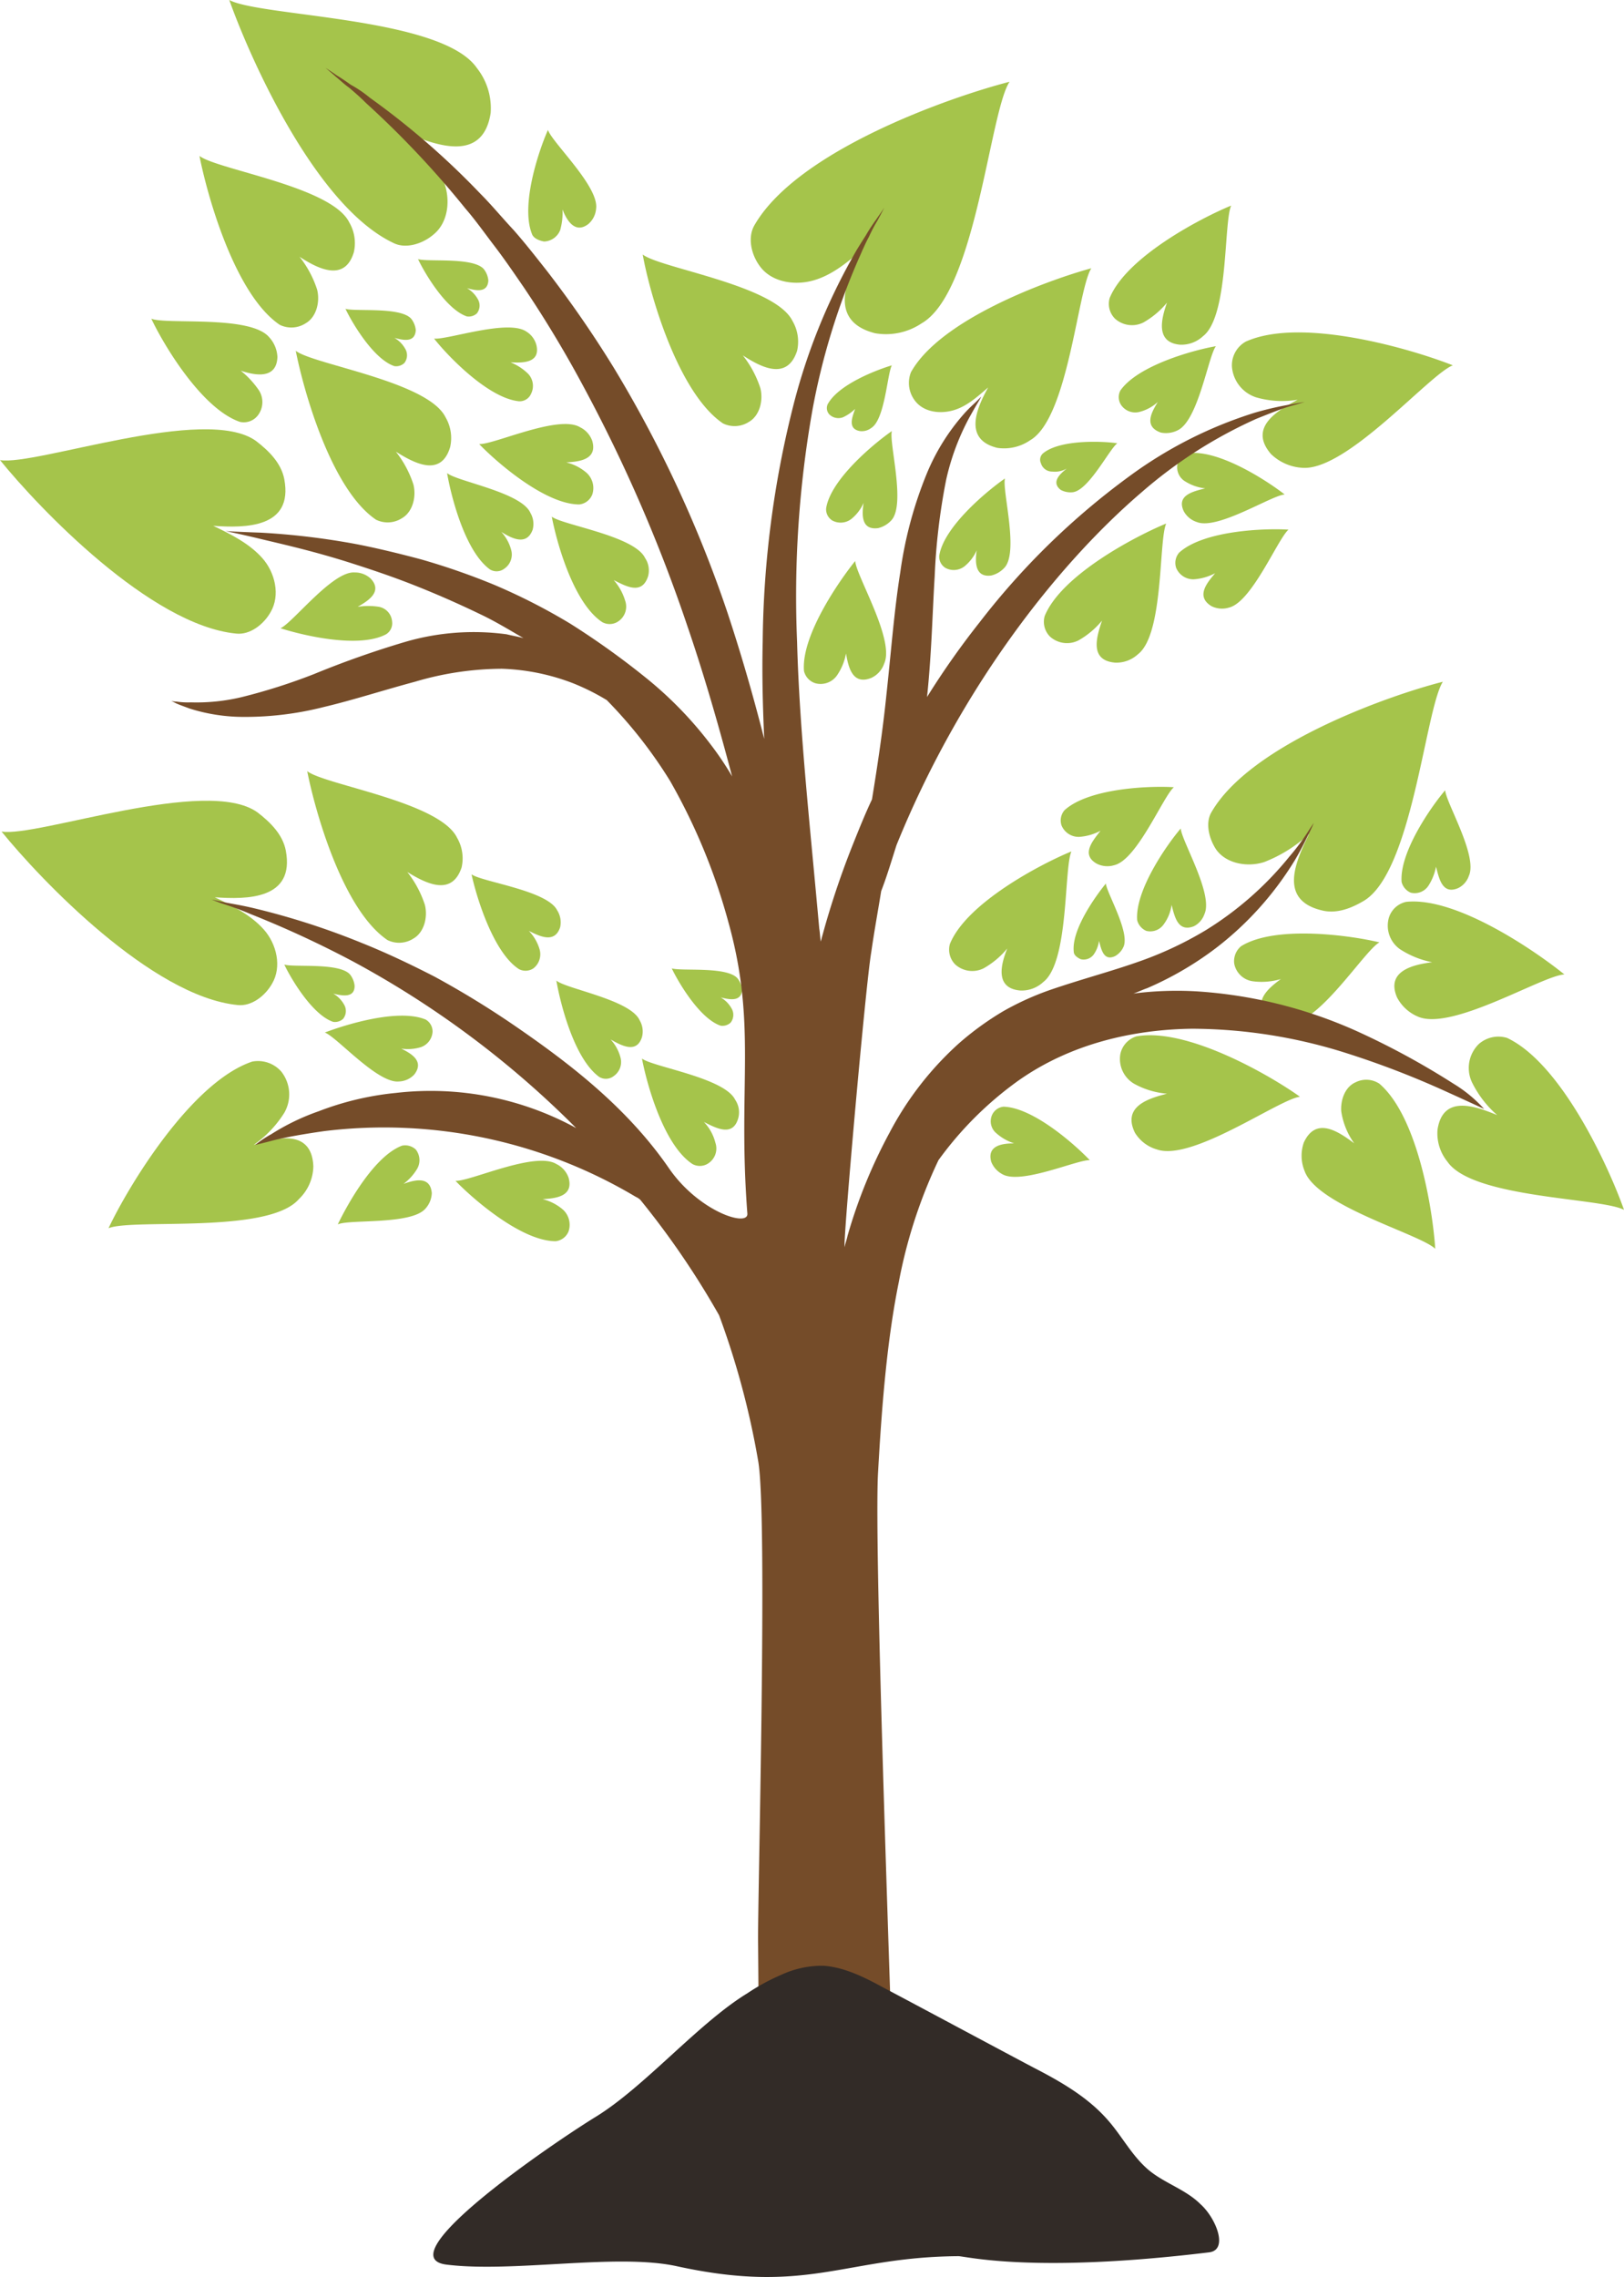 <svg xmlns="http://www.w3.org/2000/svg" width="241.382" height="338.416" viewBox="0 0 241.382 338.416">
  <g id="Group_30" data-name="Group 30" transform="translate(-1091.102 -425.627)">
    <path id="Path_419" data-name="Path 419" d="M1153.005,376.1a7.319,7.319,0,0,0,4.544,2.045c6.588.682,18.97-13.858,22.491-15.221-6.02-2.385-22.491-7.27-30.783-3.521a4.028,4.028,0,0,0-2.045,3.749,5.225,5.225,0,0,0,3.635,4.544,13.94,13.94,0,0,0,6.134.341C1154.027,369.626,1149.6,372.125,1153.005,376.1Z" transform="translate(127 117)" fill="#a5c44b" fill-rule="evenodd"/>
    <path id="Path_420" data-name="Path 420" d="M1094.165,358.153a9.508,9.508,0,0,0,6.929-1.477c8.065-4.657,10.11-31.465,13.063-35.895-8.86,2.272-31.578,10.223-37.94,21.355-1.022,1.817-.454,4.316.8,6.02,1.7,2.385,5.112,2.954,7.951,2.158s5.112-2.726,7.384-4.657C1089.962,349.861,1087.008,356.336,1094.165,358.153Z" transform="translate(127 117)" fill="#a5c44b" fill-rule="evenodd"/>
    <path id="Path_421" data-name="Path 421" d="M1006.358,379.849c-.454-2.385-2.272-4.2-4.2-5.68-7.5-5.452-32.828,3.748-38.053,2.84,5.793,7.156,22.378,24.536,35.1,25.785,2.045.227,4.089-1.363,5.112-3.181,1.477-2.5.682-5.907-1.25-8.065s-4.657-3.521-7.27-4.771C1000.565,387.119,1007.721,387.119,1006.358,379.849Z" transform="translate(127 117)" fill="#a5c44b" fill-rule="evenodd"/>
    <path id="Path_422" data-name="Path 422" d="M1082.578,360.766a6.088,6.088,0,0,0-.682-4.43c-2.613-5.339-19.651-7.838-22.264-9.882,1.022,5.793,5.225,20.56,11.927,25.1a3.921,3.921,0,0,0,3.862-.227c1.59-.909,2.158-3.181,1.7-5a15.587,15.587,0,0,0-2.613-4.885C1077.126,363.151,1081.1,365.309,1082.578,360.766Z" transform="translate(127 117)" fill="#a5c44b" fill-rule="evenodd"/>
    <path id="Path_423" data-name="Path 423" d="M1031.008,375.078a6.087,6.087,0,0,0-.682-4.43c-2.613-5.339-19.651-7.838-22.264-9.882,1.136,5.793,5.225,20.56,11.927,25.1a3.92,3.92,0,0,0,3.862-.227c1.59-.909,2.158-3.181,1.7-5a15.582,15.582,0,0,0-2.613-4.885C1025.669,377.464,1029.645,379.622,1031.008,375.078Z" transform="translate(127 117)" fill="#a5c44b" fill-rule="evenodd"/>
    <path id="Path_424" data-name="Path 424" d="M1016.695,346.112a6.088,6.088,0,0,0-.682-4.43c-2.613-5.339-19.651-7.838-22.264-9.882,1.136,5.793,5.225,20.56,11.927,25.1a3.921,3.921,0,0,0,3.862-.227c1.59-.909,2.158-3.181,1.7-5a15.587,15.587,0,0,0-2.613-4.884C1011.243,348.5,1015.332,350.656,1016.695,346.112Z" transform="translate(127 117)" fill="#a5c44b" fill-rule="evenodd"/>
    <path id="Path_425" data-name="Path 425" d="M1005.336,361.675a4.65,4.65,0,0,0-1.25-2.953c-2.84-3.294-15.221-1.817-17.493-2.726,1.818,3.862,7.5,13.4,13.177,15.335a2.645,2.645,0,0,0,2.613-.909,3.248,3.248,0,0,0,.227-3.748,13.389,13.389,0,0,0-2.726-2.953C1001.928,364.4,1005.222,365.082,1005.336,361.675Z" transform="translate(127 117)" fill="#a5c44b" fill-rule="evenodd"/>
    <path id="Path_426" data-name="Path 426" d="M1025.9,357.7a3.2,3.2,0,0,0-.682-1.7c-1.59-1.818-8.406-1.022-9.769-1.477,1.022,2.158,4.2,7.5,7.27,8.519a1.789,1.789,0,0,0,1.477-.454,1.875,1.875,0,0,0,.114-2.158,4.27,4.27,0,0,0-1.59-1.59C1023.965,359.176,1025.782,359.63,1025.9,357.7Z" transform="translate(127 117)" fill="#a5c44b" fill-rule="evenodd"/>
    <path id="Path_427" data-name="Path 427" d="M1036.687,350.315a3.2,3.2,0,0,0-.682-1.7c-1.59-1.817-8.406-1.022-9.769-1.477,1.022,2.158,4.2,7.5,7.27,8.519a1.789,1.789,0,0,0,1.477-.454,1.875,1.875,0,0,0,.114-2.158,4.271,4.271,0,0,0-1.59-1.59C1034.756,351.792,1036.573,352.247,1036.687,350.315Z" transform="translate(127 117)" fill="#a5c44b" fill-rule="evenodd"/>
    <path id="Path_428" data-name="Path 428" d="M1060.428,394.275a3.322,3.322,0,0,0-.454-2.726c-1.59-3.294-12.268-4.884-13.858-6.134.682,3.635,3.181,12.836,7.5,15.676a2.264,2.264,0,0,0,2.385-.114,2.64,2.64,0,0,0,1.022-3.067,8.182,8.182,0,0,0-1.7-3.067C1057.134,395.752,1059.519,397.115,1060.428,394.275Z" transform="translate(127 117)" fill="#a5c44b" fill-rule="evenodd"/>
    <path id="Path_429" data-name="Path 429" d="M1052.136,374.17a3.571,3.571,0,0,0-1.818-2.045c-3.181-1.931-12.836,2.613-14.994,2.5,2.5,2.613,9.769,8.974,14.88,8.974a2.338,2.338,0,0,0,1.931-1.477,3.064,3.064,0,0,0-.8-3.181,7.2,7.2,0,0,0-3.067-1.59C1050.091,377.237,1052.931,377.009,1052.136,374.17Z" transform="translate(127 117)" fill="#a5c44b" fill-rule="evenodd"/>
    <path id="Path_430" data-name="Path 430" d="M1006.585,435.055c-.454-2.385-2.272-4.2-4.2-5.68-7.5-5.452-32.828,3.748-38.053,2.84,5.793,7.156,22.378,24.536,35.1,25.785,2.045.227,4.089-1.363,5.112-3.181,1.477-2.5.682-5.907-1.25-8.065s-4.657-3.521-7.27-4.771C1000.792,442.325,1007.948,442.325,1006.585,435.055Z" transform="translate(127 117)" fill="#a5c44b" fill-rule="evenodd"/>
    <path id="Path_431" data-name="Path 431" d="M1177.768,476.516a6.666,6.666,0,0,0,1.477,4.771c3.749,5.452,22.832,5.339,26.24,7.156-2.158-6.134-9.2-21.7-17.38-25.558a4.411,4.411,0,0,0-4.2.909,4.992,4.992,0,0,0-1.022,5.68,15.614,15.614,0,0,0,3.749,4.884C1183.334,472.994,1178.563,471.291,1177.768,476.516Z" transform="translate(127 117)" fill="#a5c44b" fill-rule="evenodd"/>
    <path id="Path_432" data-name="Path 432" d="M1112.339,375.192a6.846,6.846,0,0,0,4.884-1.136c5.68-3.294,7.043-22.378,9.087-25.558-6.247,1.7-22.378,7.5-26.808,15.448a4.331,4.331,0,0,0,.568,4.2c1.249,1.7,3.635,2.045,5.68,1.477s3.635-2.045,5.225-3.408C1109.272,369.285,1107.228,373.942,1112.339,375.192Z" transform="translate(127 117)" fill="#a5c44b" fill-rule="evenodd"/>
    <path id="Path_433" data-name="Path 433" d="M1140.056,384.62a3.381,3.381,0,0,0,1.931,1.59c3.067,1.249,11.132-3.976,13.063-4.089-2.613-2.045-9.769-6.7-14.312-6.134a2.3,2.3,0,0,0-1.59,1.477,2.438,2.438,0,0,0,1.136,2.726,7.069,7.069,0,0,0,2.953,1.022C1141.419,381.667,1138.92,382.235,1140.056,384.62Z" transform="translate(127 117)" fill="#a5c44b" fill-rule="evenodd"/>
    <path id="Path_434" data-name="Path 434" d="M1171.748,456.864a6.227,6.227,0,0,0,3.067,2.84c5,2.272,18.629-6.134,21.81-6.248-4.2-3.408-16.016-11.586-23.514-10.791a3.43,3.43,0,0,0-2.613,2.5,4.285,4.285,0,0,0,1.7,4.544,13.615,13.615,0,0,0,4.771,1.931C1174.247,451.98,1170.044,452.889,1171.748,456.864Z" transform="translate(127 117)" fill="#a5c44b" fill-rule="evenodd"/>
    <path id="Path_435" data-name="Path 435" d="M1160.5,443.915c2.158.568,4.317-.227,6.248-1.363,7.27-4.2,9.2-28.511,11.813-32.6-8.065,2.045-28.625,9.315-34.418,19.424-.909,1.59-.341,3.862.682,5.452,1.477,2.158,4.657,2.726,7.156,1.931a20.815,20.815,0,0,0,6.7-4.2C1156.754,436.532,1154.028,442.325,1160.5,443.915Z" transform="translate(127 117)" fill="#a5c44b" fill-rule="evenodd"/>
    <path id="Path_436" data-name="Path 436" d="M1157.889,478.447a5.972,5.972,0,0,0,.114,4.2c1.818,5.225,17.266,9.428,19.424,11.586-.341-5.452-2.5-19.538-8.292-24.536a3.523,3.523,0,0,0-3.521-.227c-1.59.682-2.272,2.613-2.158,4.316a10.892,10.892,0,0,0,1.931,4.771C1163.115,476.856,1159.707,474.471,1157.889,478.447Z" transform="translate(127 117)" fill="#a5c44b" fill-rule="evenodd"/>
    <path id="Path_437" data-name="Path 437" d="M1132.786,476.97a5.646,5.646,0,0,0,3.294,2.5c5.225,1.817,18.175-7.5,21.242-7.838-4.43-3.181-16.812-10.337-24.309-8.974a3.49,3.49,0,0,0-2.385,2.613,4.272,4.272,0,0,0,2.045,4.43,12.22,12.22,0,0,0,4.884,1.477C1134.944,471.858,1130.855,472.994,1132.786,476.97Z" transform="translate(127 117)" fill="#a5c44b" fill-rule="evenodd"/>
    <path id="Path_438" data-name="Path 438" d="M1115.747,455.842a4.707,4.707,0,0,0,3.408-1.25c3.862-2.953,3.067-16.925,4.2-19.424-4.43,1.817-15.562,7.611-18.061,13.745a3.109,3.109,0,0,0,.8,3.067,3.781,3.781,0,0,0,4.2.568,12.525,12.525,0,0,0,3.521-2.954C1112.907,451.866,1111.885,455.5,1115.747,455.842Z" transform="translate(127 117)" fill="#a5c44b" fill-rule="evenodd"/>
    <path id="Path_439" data-name="Path 439" d="M1129.832,407.111a4.707,4.707,0,0,0,3.408-1.249c3.862-2.953,3.067-16.925,4.2-19.424-4.43,1.817-15.562,7.611-18.061,13.745a3.109,3.109,0,0,0,.8,3.067,3.782,3.782,0,0,0,4.2.568,12.522,12.522,0,0,0,3.521-2.953C1127.106,403.249,1125.97,406.771,1129.832,407.111Z" transform="translate(127 117)" fill="#a5c44b" fill-rule="evenodd"/>
    <path id="Path_440" data-name="Path 440" d="M1139.488,359.857a4.706,4.706,0,0,0,3.408-1.25c3.862-2.953,3.067-16.925,4.2-19.424-4.43,1.817-15.562,7.611-18.061,13.745a3.109,3.109,0,0,0,.8,3.067,3.781,3.781,0,0,0,4.2.568,12.523,12.523,0,0,0,3.521-2.954C1136.761,355.882,1135.739,359.516,1139.488,359.857Z" transform="translate(127 117)" fill="#a5c44b" fill-rule="evenodd"/>
    <path id="Path_441" data-name="Path 441" d="M1127.106,436.986a3.5,3.5,0,0,0,2.613.227c3.408-.8,7.27-10.223,8.86-11.586-3.521-.227-12.609.114-16.244,3.408a2.324,2.324,0,0,0-.454,2.272,2.753,2.753,0,0,0,2.613,1.7,7.879,7.879,0,0,0,3.181-.909C1126.538,433.578,1124.721,435.623,1127.106,436.986Z" transform="translate(127 117)" fill="#a5c44b" fill-rule="evenodd"/>
    <path id="Path_442" data-name="Path 442" d="M1144.145,398.705a3.5,3.5,0,0,0,2.613.227c3.408-.8,7.27-10.223,8.86-11.586-3.521-.227-12.609.114-16.244,3.408a2.324,2.324,0,0,0-.454,2.272,2.753,2.753,0,0,0,2.613,1.7,7.879,7.879,0,0,0,3.181-.909C1143.577,395.184,1141.76,397.229,1144.145,398.705Z" transform="translate(127 117)" fill="#a5c44b" fill-rule="evenodd"/>
    <path id="Path_443" data-name="Path 443" d="M1010.675,481.968a6.911,6.911,0,0,1-2.158,4.884c-4.544,5.225-24.649,2.84-28.284,4.316,2.953-6.247,12.268-21.7,21.355-24.763a4.6,4.6,0,0,1,4.316,1.477,5.48,5.48,0,0,1,.454,6.134,16.511,16.511,0,0,1-4.544,4.771C1005.222,477.652,1010.447,476.4,1010.675,481.968Z" transform="translate(127 117)" fill="#a5c44b" fill-rule="evenodd"/>
    <path id="Path_444" data-name="Path 444" d="M1093.6,409.383a3.636,3.636,0,0,0,1.931-2.158c1.59-3.521-4.2-13.063-4.316-15.221-2.385,2.953-8.065,11.132-7.611,16.357a2.5,2.5,0,0,0,1.7,1.817,2.979,2.979,0,0,0,3.181-1.136,8.454,8.454,0,0,0,1.363-3.294C1090.189,407.679,1090.757,410.519,1093.6,409.383Z" transform="translate(127 117)" fill="#a5c44b" fill-rule="evenodd"/>
    <path id="Path_445" data-name="Path 445" d="M1111.43,481.287a3.539,3.539,0,0,0,1.59,1.817c2.726,1.7,11.246-2.158,13.063-2.045-2.158-2.272-8.406-7.838-12.836-7.951a2.119,2.119,0,0,0-1.7,1.25,2.314,2.314,0,0,0,.682,2.726,7.426,7.426,0,0,0,2.613,1.477C1113.248,478.56,1110.749,478.788,1111.43,481.287Z" transform="translate(127 117)" fill="#a5c44b" fill-rule="evenodd"/>
    <path id="Path_446" data-name="Path 446" d="M1141.532,446.3a3.152,3.152,0,0,0,1.59-1.817c1.363-2.953-3.408-10.9-3.521-12.722-2.045,2.385-6.816,9.2-6.475,13.631a2.359,2.359,0,0,0,1.363,1.59,2.44,2.44,0,0,0,2.613-1.022,6.256,6.256,0,0,0,1.136-2.84C1138.693,444.824,1139.147,447.209,1141.532,446.3Z" transform="translate(127 117)" fill="#a5c44b" fill-rule="evenodd"/>
    <path id="Path_447" data-name="Path 447" d="M1180.835,440.621a3.152,3.152,0,0,0,1.59-1.817c1.363-2.953-3.408-10.9-3.521-12.722-2.045,2.385-6.816,9.2-6.475,13.631a2.359,2.359,0,0,0,1.363,1.59,2.44,2.44,0,0,0,2.613-1.022,7.857,7.857,0,0,0,1.136-2.84C1178,439.144,1178.45,441.643,1180.835,440.621Z" transform="translate(127 117)" fill="#a5c44b" fill-rule="evenodd"/>
    <path id="Path_448" data-name="Path 448" d="M1129.833,450.731a2.935,2.935,0,0,0,1.249-1.363c1.022-2.158-2.5-8.065-2.613-9.428-1.477,1.817-5.112,6.816-4.771,10.11,0,.568.568.909,1.022,1.136a1.848,1.848,0,0,0,1.931-.681,4.538,4.538,0,0,0,.8-2.045C1127.788,449.708,1128.129,451.526,1129.833,450.731Z" transform="translate(127 117)" fill="#a5c44b" fill-rule="evenodd"/>
    <path id="Path_449" data-name="Path 449" d="M1121.767,381.44a3.083,3.083,0,0,0,1.818.341c2.385-.341,5.452-6.475,6.588-7.27-2.272-.341-8.52-.568-11.019,1.477a1.239,1.239,0,0,0-.341,1.477,1.737,1.737,0,0,0,1.7,1.25,3.553,3.553,0,0,0,2.158-.454C1121.654,379.054,1120.291,380.3,1121.767,381.44Z" transform="translate(127 117)" fill="#a5c44b" fill-rule="evenodd"/>
    <path id="Path_450" data-name="Path 450" d="M1091.893,372.693a2.3,2.3,0,0,0,1.7-.454c2.045-1.249,2.385-8.065,3.067-9.314-2.272.682-7.951,2.84-9.542,5.793a1.394,1.394,0,0,0,.227,1.477,1.926,1.926,0,0,0,2.045.454,6.489,6.489,0,0,0,1.817-1.25C1090.757,370.648,1090.075,372.352,1091.893,372.693Z" transform="translate(127 117)" fill="#a5c44b" fill-rule="evenodd"/>
    <path id="Path_451" data-name="Path 451" d="M1152.664,459.818a4.408,4.408,0,0,0,3.181.909c4.43-.114,11.132-10.9,13.29-12.041-4.2-1.022-15.448-2.613-20.56.568a2.885,2.885,0,0,0-1.022,2.613,3.264,3.264,0,0,0,2.84,2.613,10.022,10.022,0,0,0,4.089-.341C1152.778,455.388,1150.052,457.546,1152.664,459.818Z" transform="translate(127 117)" fill="#a5c44b" fill-rule="evenodd"/>
    <path id="Path_452" data-name="Path 452" d="M1025.669,468.337a3.268,3.268,0,0,1-2.272,1.022c-3.181.341-9.315-6.7-11.018-7.27,2.953-1.136,10.9-3.635,14.994-1.931a2.047,2.047,0,0,1,1.022,1.817,2.579,2.579,0,0,1-1.7,2.272,6.539,6.539,0,0,1-2.953.227C1025.1,465.157,1027.259,466.293,1025.669,468.337Z" transform="translate(127 117)" fill="#a5c44b" fill-rule="evenodd"/>
    <path id="Path_453" data-name="Path 453" d="M1028.281,485.944a3.607,3.607,0,0,1-.909,2.272c-2.045,2.5-11.359,1.59-13.063,2.385,1.363-2.84,5.339-10.11,9.542-11.7a2.312,2.312,0,0,1,2.045.568,2.565,2.565,0,0,1,.227,2.84,7.759,7.759,0,0,1-2.045,2.272C1025.669,484.013,1028.054,483.331,1028.281,485.944Z" transform="translate(127 117)" fill="#a5c44b" fill-rule="evenodd"/>
    <path id="Path_454" data-name="Path 454" d="M1111.431,394.162a3.875,3.875,0,0,0,2.045-1.249c2.045-2.5-.454-11.473,0-13.177-2.613,1.817-9.087,7.156-9.769,11.473a1.949,1.949,0,0,0,.909,1.817,2.6,2.6,0,0,0,2.84-.227,6.365,6.365,0,0,0,1.818-2.385C1109.045,392,1108.932,394.5,1111.431,394.162Z" transform="translate(127 117)" fill="#a5c44b" fill-rule="evenodd"/>
    <path id="Path_455" data-name="Path 455" d="M1094.619,387.119a3.876,3.876,0,0,0,2.045-1.249c2.045-2.5-.454-11.473,0-13.177-2.613,1.817-9.087,7.156-9.769,11.473a1.949,1.949,0,0,0,.909,1.817,2.6,2.6,0,0,0,2.84-.227,6.367,6.367,0,0,0,1.817-2.385C1092.233,384.961,1092.006,387.46,1094.619,387.119Z" transform="translate(127 117)" fill="#a5c44b" fill-rule="evenodd"/>
    <path id="Path_456" data-name="Path 456" d="M1136.648,372.92a3.871,3.871,0,0,0,2.5-.341c3.067-1.477,4.544-11.018,5.68-12.5-3.294.568-11.586,2.84-14.2,6.588a2.119,2.119,0,0,0,.114,2.158,2.539,2.539,0,0,0,2.726,1.022,6.407,6.407,0,0,0,2.726-1.477C1135.285,369.853,1134.035,372.011,1136.648,372.92Z" transform="translate(127 117)" fill="#a5c44b" fill-rule="evenodd"/>
    <path id="Path_457" data-name="Path 457" d="M1043.275,387.346a3.264,3.264,0,0,0-.341-2.5c-1.363-3.067-10.9-4.657-12.381-5.907.568,3.294,2.613,11.586,6.361,14.313a1.892,1.892,0,0,0,2.158-.114,2.54,2.54,0,0,0,1.022-2.726,6.406,6.406,0,0,0-1.477-2.726C1040.095,388.6,1042.367,389.845,1043.275,387.346Z" transform="translate(127 117)" fill="#a5c44b" fill-rule="evenodd"/>
    <path id="Path_458" data-name="Path 458" d="M1019.194,394.616a3.45,3.45,0,0,0-2.385-.909c-3.294-.227-9.2,7.5-11.018,8.292,3.181,1.022,11.586,3.067,15.676.909a1.918,1.918,0,0,0,.909-1.931,2.4,2.4,0,0,0-1.931-2.158,9.95,9.95,0,0,0-3.181,0C1018.853,397.91,1021.011,396.547,1019.194,394.616Z" transform="translate(127 117)" fill="#a5c44b" fill-rule="evenodd"/>
    <path id="Path_459" data-name="Path 459" d="M1037.028,325.439a9.616,9.616,0,0,0-2.045-6.7c-5.225-7.611-32.147-7.611-36.8-10.11,3.067,8.633,12.836,30.67,24.422,36.122,1.817.909,4.316.114,5.907-1.25,2.272-1.817,2.613-5.339,1.477-8.065-1.022-2.726-3.181-4.884-5.225-6.929C1029.19,330.323,1035.892,332.709,1037.028,325.439Z" transform="translate(127 117)" fill="#a5c44b" fill-rule="evenodd"/>
    <path id="Path_460" data-name="Path 460" d="M1051.568,341.91a3.379,3.379,0,0,0,1.136-2.272c.454-3.294-6.588-9.882-7.156-11.7-1.363,3.067-4.089,11.132-2.385,15.448.227.682,1.136,1.022,1.818,1.136a2.68,2.68,0,0,0,2.385-1.7,9.433,9.433,0,0,0,.341-3.067C1048.273,341.228,1049.523,343.5,1051.568,341.91Z" transform="translate(127 117)" fill="#a5c44b" fill-rule="evenodd"/>
    <path id="Path_461" data-name="Path 461" d="M1043.843,359.971a3.336,3.336,0,0,0-1.477-2.045c-2.726-1.931-11.813,1.249-13.745,1.022,2.045,2.613,8.065,8.86,12.609,9.315a1.845,1.845,0,0,0,1.818-1.136,2.611,2.611,0,0,0-.455-2.953,7.993,7.993,0,0,0-2.613-1.7C1041.8,362.583,1044.411,362.583,1043.843,359.971Z" transform="translate(127 117)" fill="#a5c44b" fill-rule="evenodd"/>
    <path id="Path_462" data-name="Path 462" d="M1032.711,437.554a6.088,6.088,0,0,0-.682-4.43c-2.613-5.339-19.651-7.838-22.264-9.882,1.136,5.793,5.225,20.56,11.927,25.1a3.92,3.92,0,0,0,3.862-.227c1.59-.909,2.158-3.181,1.7-5a15.583,15.583,0,0,0-2.613-4.884C1027.259,439.826,1031.235,441.984,1032.711,437.554Z" transform="translate(127 117)" fill="#a5c44b" fill-rule="evenodd"/>
    <path id="Path_463" data-name="Path 463" d="M1074.4,455.729a3.2,3.2,0,0,0-.682-1.7c-1.59-1.817-8.406-1.022-9.769-1.477,1.022,2.158,4.2,7.5,7.27,8.519a1.789,1.789,0,0,0,1.477-.454,1.875,1.875,0,0,0,.114-2.158,4.27,4.27,0,0,0-1.59-1.59C1072.582,457.205,1074.286,457.546,1074.4,455.729Z" transform="translate(127 117)" fill="#a5c44b" fill-rule="evenodd"/>
    <path id="Path_464" data-name="Path 464" d="M1016.809,455.16a3.2,3.2,0,0,0-.682-1.7c-1.59-1.817-8.406-1.022-9.769-1.477,1.022,2.158,4.2,7.5,7.27,8.519a1.789,1.789,0,0,0,1.477-.454,1.875,1.875,0,0,0,.114-2.158,4.27,4.27,0,0,0-1.59-1.59C1014.991,456.637,1016.809,456.978,1016.809,455.16Z" transform="translate(127 117)" fill="#a5c44b" fill-rule="evenodd"/>
    <path id="Path_465" data-name="Path 465" d="M1073.832,474.812a3.321,3.321,0,0,0-.454-2.726c-1.59-3.294-12.268-4.884-13.858-6.134.682,3.635,3.181,12.836,7.5,15.676a2.264,2.264,0,0,0,2.385-.114,2.641,2.641,0,0,0,1.022-3.067,6.872,6.872,0,0,0-1.7-3.067C1070.538,476.289,1073.037,477.652,1073.832,474.812Z" transform="translate(127 117)" fill="#a5c44b" fill-rule="evenodd"/>
    <path id="Path_466" data-name="Path 466" d="M1048.614,483.672a3.57,3.57,0,0,0-1.817-2.045c-3.181-1.931-12.836,2.613-14.994,2.5,2.5,2.613,9.769,8.974,14.881,8.974a2.338,2.338,0,0,0,1.931-1.477,3.064,3.064,0,0,0-.8-3.181,7.206,7.206,0,0,0-3.067-1.59C1046.57,486.739,1049.409,486.512,1048.614,483.672Z" transform="translate(127 117)" fill="#a5c44b" fill-rule="evenodd"/>
    <path id="Path_467" data-name="Path 467" d="M1059.519,462.771a3.265,3.265,0,0,0-.341-2.5c-1.363-3.067-10.905-4.657-12.382-5.907.568,3.294,2.613,11.586,6.361,14.313a1.892,1.892,0,0,0,2.158-.114,2.54,2.54,0,0,0,1.022-2.726,6.408,6.408,0,0,0-1.477-2.726C1056.452,464.021,1058.724,465.27,1059.519,462.771Z" transform="translate(127 117)" fill="#a5c44b" fill-rule="evenodd"/>
    <path id="Path_468" data-name="Path 468" d="M1047.365,446.414a3.329,3.329,0,0,0-.454-2.5c-1.477-2.953-11.132-4.2-12.722-5.339.682,3.181,3.181,11.586,7.043,14.085a2.109,2.109,0,0,0,2.158-.114,2.656,2.656,0,0,0,.909-2.84,6.644,6.644,0,0,0-1.59-2.726C1044.3,447.777,1046.57,448.913,1047.365,446.414Z" transform="translate(127 117)" fill="#a5c44b" fill-rule="evenodd"/>
    <path id="Path_469" data-name="Path 469" d="M1180.154,469.7a115.208,115.208,0,0,0-14.426-7.838,68.614,68.614,0,0,0-23.968-5.907,50.638,50.638,0,0,0-9.2.341c.682-.227,1.363-.568,2.045-.8a48.709,48.709,0,0,0,10.45-6.134,47.846,47.846,0,0,0,11.473-12.836c1.022-1.7,1.7-3.181,2.158-4.089s.682-1.477.682-1.477-.341.454-.909,1.363a32.989,32.989,0,0,1-2.726,3.635,49.161,49.161,0,0,1-12.381,10.9,53.351,53.351,0,0,1-10.223,4.771c-3.862,1.363-8.179,2.5-12.836,4.089a42.316,42.316,0,0,0-7.043,3.181,44.093,44.093,0,0,0-6.588,4.771,47.561,47.561,0,0,0-10.337,13.29,76.367,76.367,0,0,0-6.248,15.335c-.114.568-.341,1.136-.454,1.7-.114-2.272,3.181-39.3,3.976-43.846.454-3.181,1.022-6.248,1.477-9.087.8-2.045,1.477-4.317,2.272-6.815,9.428-23.286,23.854-41.688,36.463-52.479a68.7,68.7,0,0,1,17.039-10.9c2.272-.909,3.976-1.59,5.225-1.931s1.931-.568,1.931-.568-.682.114-1.931.341a47.636,47.636,0,0,0-5.452,1.249,63.193,63.193,0,0,0-18.629,9.428,110.023,110.023,0,0,0-22.264,21.7,120.549,120.549,0,0,0-7.838,11.132c.682-6.475.8-12.5,1.136-17.948a93.424,93.424,0,0,1,1.7-14.313,35.848,35.848,0,0,1,3.408-9.2q.852-1.534,1.363-2.385c.341-.568.454-.8.454-.8l-.682.682c-.454.454-1.136,1.022-1.931,1.931a31.581,31.581,0,0,0-5.452,8.746,60.383,60.383,0,0,0-3.976,14.767c-.909,5.68-1.363,11.814-2.045,18.061-.568,5.566-1.363,10.791-2.158,15.676-1.022,2.158-1.931,4.43-2.84,6.7a125.923,125.923,0,0,0-4.771,14.426c-.114-.682-.114-1.25-.227-1.931-1.363-15.221-2.953-29.534-3.294-42.6a158.872,158.872,0,0,1,2.272-34.418,102.186,102.186,0,0,1,6.816-22.378c.568-1.249,1.022-2.385,1.59-3.408a21.6,21.6,0,0,1,1.25-2.385c.682-1.25,1.022-1.931,1.022-1.931s-.454.682-1.25,1.817a26.837,26.837,0,0,0-1.477,2.272c-.568.909-1.25,1.931-1.931,3.181a90.294,90.294,0,0,0-8.86,22.15,148.039,148.039,0,0,0-4.544,35.1c-.114,4.657,0,9.428.227,14.426-1.59-6.247-3.408-12.609-5.566-19.083a183.145,183.145,0,0,0-16.812-36.122,165.342,165.342,0,0,0-9.882-14.313c-1.7-2.158-3.294-4.2-5-6.134-1.7-1.817-3.294-3.749-4.884-5.339a116.332,116.332,0,0,0-16.471-14.313,18.021,18.021,0,0,0-2.84-1.931q-1.193-.852-2.045-1.363c-1.136-.8-1.7-1.136-1.7-1.136s.568.454,1.59,1.363c.568.454,1.136,1.022,1.931,1.59.8.682,1.59,1.363,2.5,2.272a139.748,139.748,0,0,1,14.767,15.676c1.477,1.7,2.84,3.635,4.316,5.566s2.953,4.089,4.43,6.248a169.523,169.523,0,0,1,8.746,14.54,229.143,229.143,0,0,1,15.449,35.554c2.613,7.611,4.771,15.221,6.7,22.491a45.98,45.98,0,0,0-3.294-4.885,56.709,56.709,0,0,0-9.655-9.882,118.15,118.15,0,0,0-11.132-7.951,89.354,89.354,0,0,0-11.359-5.793,102.392,102.392,0,0,0-10.791-3.748c-3.408-.909-6.7-1.7-9.655-2.272a110.813,110.813,0,0,0-14.2-1.7c-3.408-.114-5.225-.227-5.225-.227s1.817.341,5.112,1.136,7.951,1.817,13.631,3.635c2.84.909,5.907,1.931,9.087,3.181s6.588,2.726,10.11,4.43c2.158,1.022,4.2,2.272,6.361,3.521-.8-.227-1.59-.341-2.5-.568a36.355,36.355,0,0,0-15.108,1.136,140.863,140.863,0,0,0-13.518,4.771,86.639,86.639,0,0,1-10.678,3.408,28.738,28.738,0,0,1-7.611.8,11.715,11.715,0,0,1-2.158-.114,2.775,2.775,0,0,1-.8-.114l.682.341c.454.227,1.136.454,2.045.8a26.583,26.583,0,0,0,8.065,1.249,47.388,47.388,0,0,0,11.927-1.477c4.317-1.022,8.86-2.5,13.517-3.748a45.918,45.918,0,0,1,12.949-1.931,32.257,32.257,0,0,1,10.564,2.158,33.974,33.974,0,0,1,5,2.5,68.1,68.1,0,0,1,9.428,12.041,89.469,89.469,0,0,1,8.633,20.9c4.316,15.448,1.363,24.309,2.84,43.392.114,2.045-7.27-.341-11.7-6.815-6.361-9.2-15.108-15.789-23.059-21.242a135.438,135.438,0,0,0-11.7-7.156c-3.749-1.931-7.384-3.635-10.791-5a110.645,110.645,0,0,0-16.244-5.225c-1.931-.454-3.521-.681-4.544-.909s-1.59-.341-1.59-.341.568.227,1.477.568a45.549,45.549,0,0,1,4.317,1.59,153.477,153.477,0,0,1,15.221,7.043,141.33,141.33,0,0,1,33.169,24.763,45.067,45.067,0,0,0-26.808-5.225,43.643,43.643,0,0,0-11.473,2.726,33.981,33.981,0,0,0-7.043,3.408,16.81,16.81,0,0,0-2.385,1.59s1.022-.227,2.726-.682q2.726-.682,7.5-1.363a73.088,73.088,0,0,1,46.345,9.769,2.378,2.378,0,0,1,.682.454,124.015,124.015,0,0,1,11.7,17.152,121.545,121.545,0,0,1,5.793,21.582c1.477,7.951-.114,66.678,0,71.79.114,12.609.114,22.832.227,29.875s.114,10.9.114,10.9.455-3.862,1.25-10.9c.454-3.749,6.475-9.883,7.043-15.448.227,2.613.341,5.225.682,7.838a3.319,3.319,0,0,0,4.884,2.5v1.817c.114,3.862,6.134,3.862,6.02,0-.227-11.359-3.067-85.421-2.385-96.666.568-10.223,1.363-19.765,3.067-28.171a74.23,74.23,0,0,1,5.907-18.175,51.966,51.966,0,0,1,11.7-11.7c7.951-5.68,17.38-7.724,26.013-7.838a76.5,76.5,0,0,1,22.946,3.635,132.078,132.078,0,0,1,14.994,5.793c3.521,1.59,5.452,2.5,5.452,2.5A20.276,20.276,0,0,0,1180.154,469.7Z" transform="translate(127 117)" fill="#754c29" fill-rule="evenodd"/>
    <path id="Path_470" data-name="Path 470" d="M1143.8,643.382c-26.24,3.18-36.122.568-37.258.568-16.925.114-22.264,5.793-41.915,1.477-8.974-1.931-24.309,1.022-34.191-.227-8.86-1.136,15.335-17.72,22.15-21.923,7.27-4.43,15.335-13.972,22.6-18.4a30.627,30.627,0,0,1,5-2.726,14.449,14.449,0,0,1,5.793-1.363h.568c3.067.227,6.02,1.7,8.747,3.181,7.5,3.976,14.88,7.951,22.378,11.927,3.976,2.045,7.951,4.317,10.9,7.611,2.272,2.5,3.748,5.566,6.361,7.724,2.385,1.931,5.453,2.84,7.611,5C1144.826,638.27,1146.758,643.041,1143.8,643.382Z" transform="translate(127 117)" fill="#322b27" fill-rule="evenodd"/>
  </g>
</svg>
